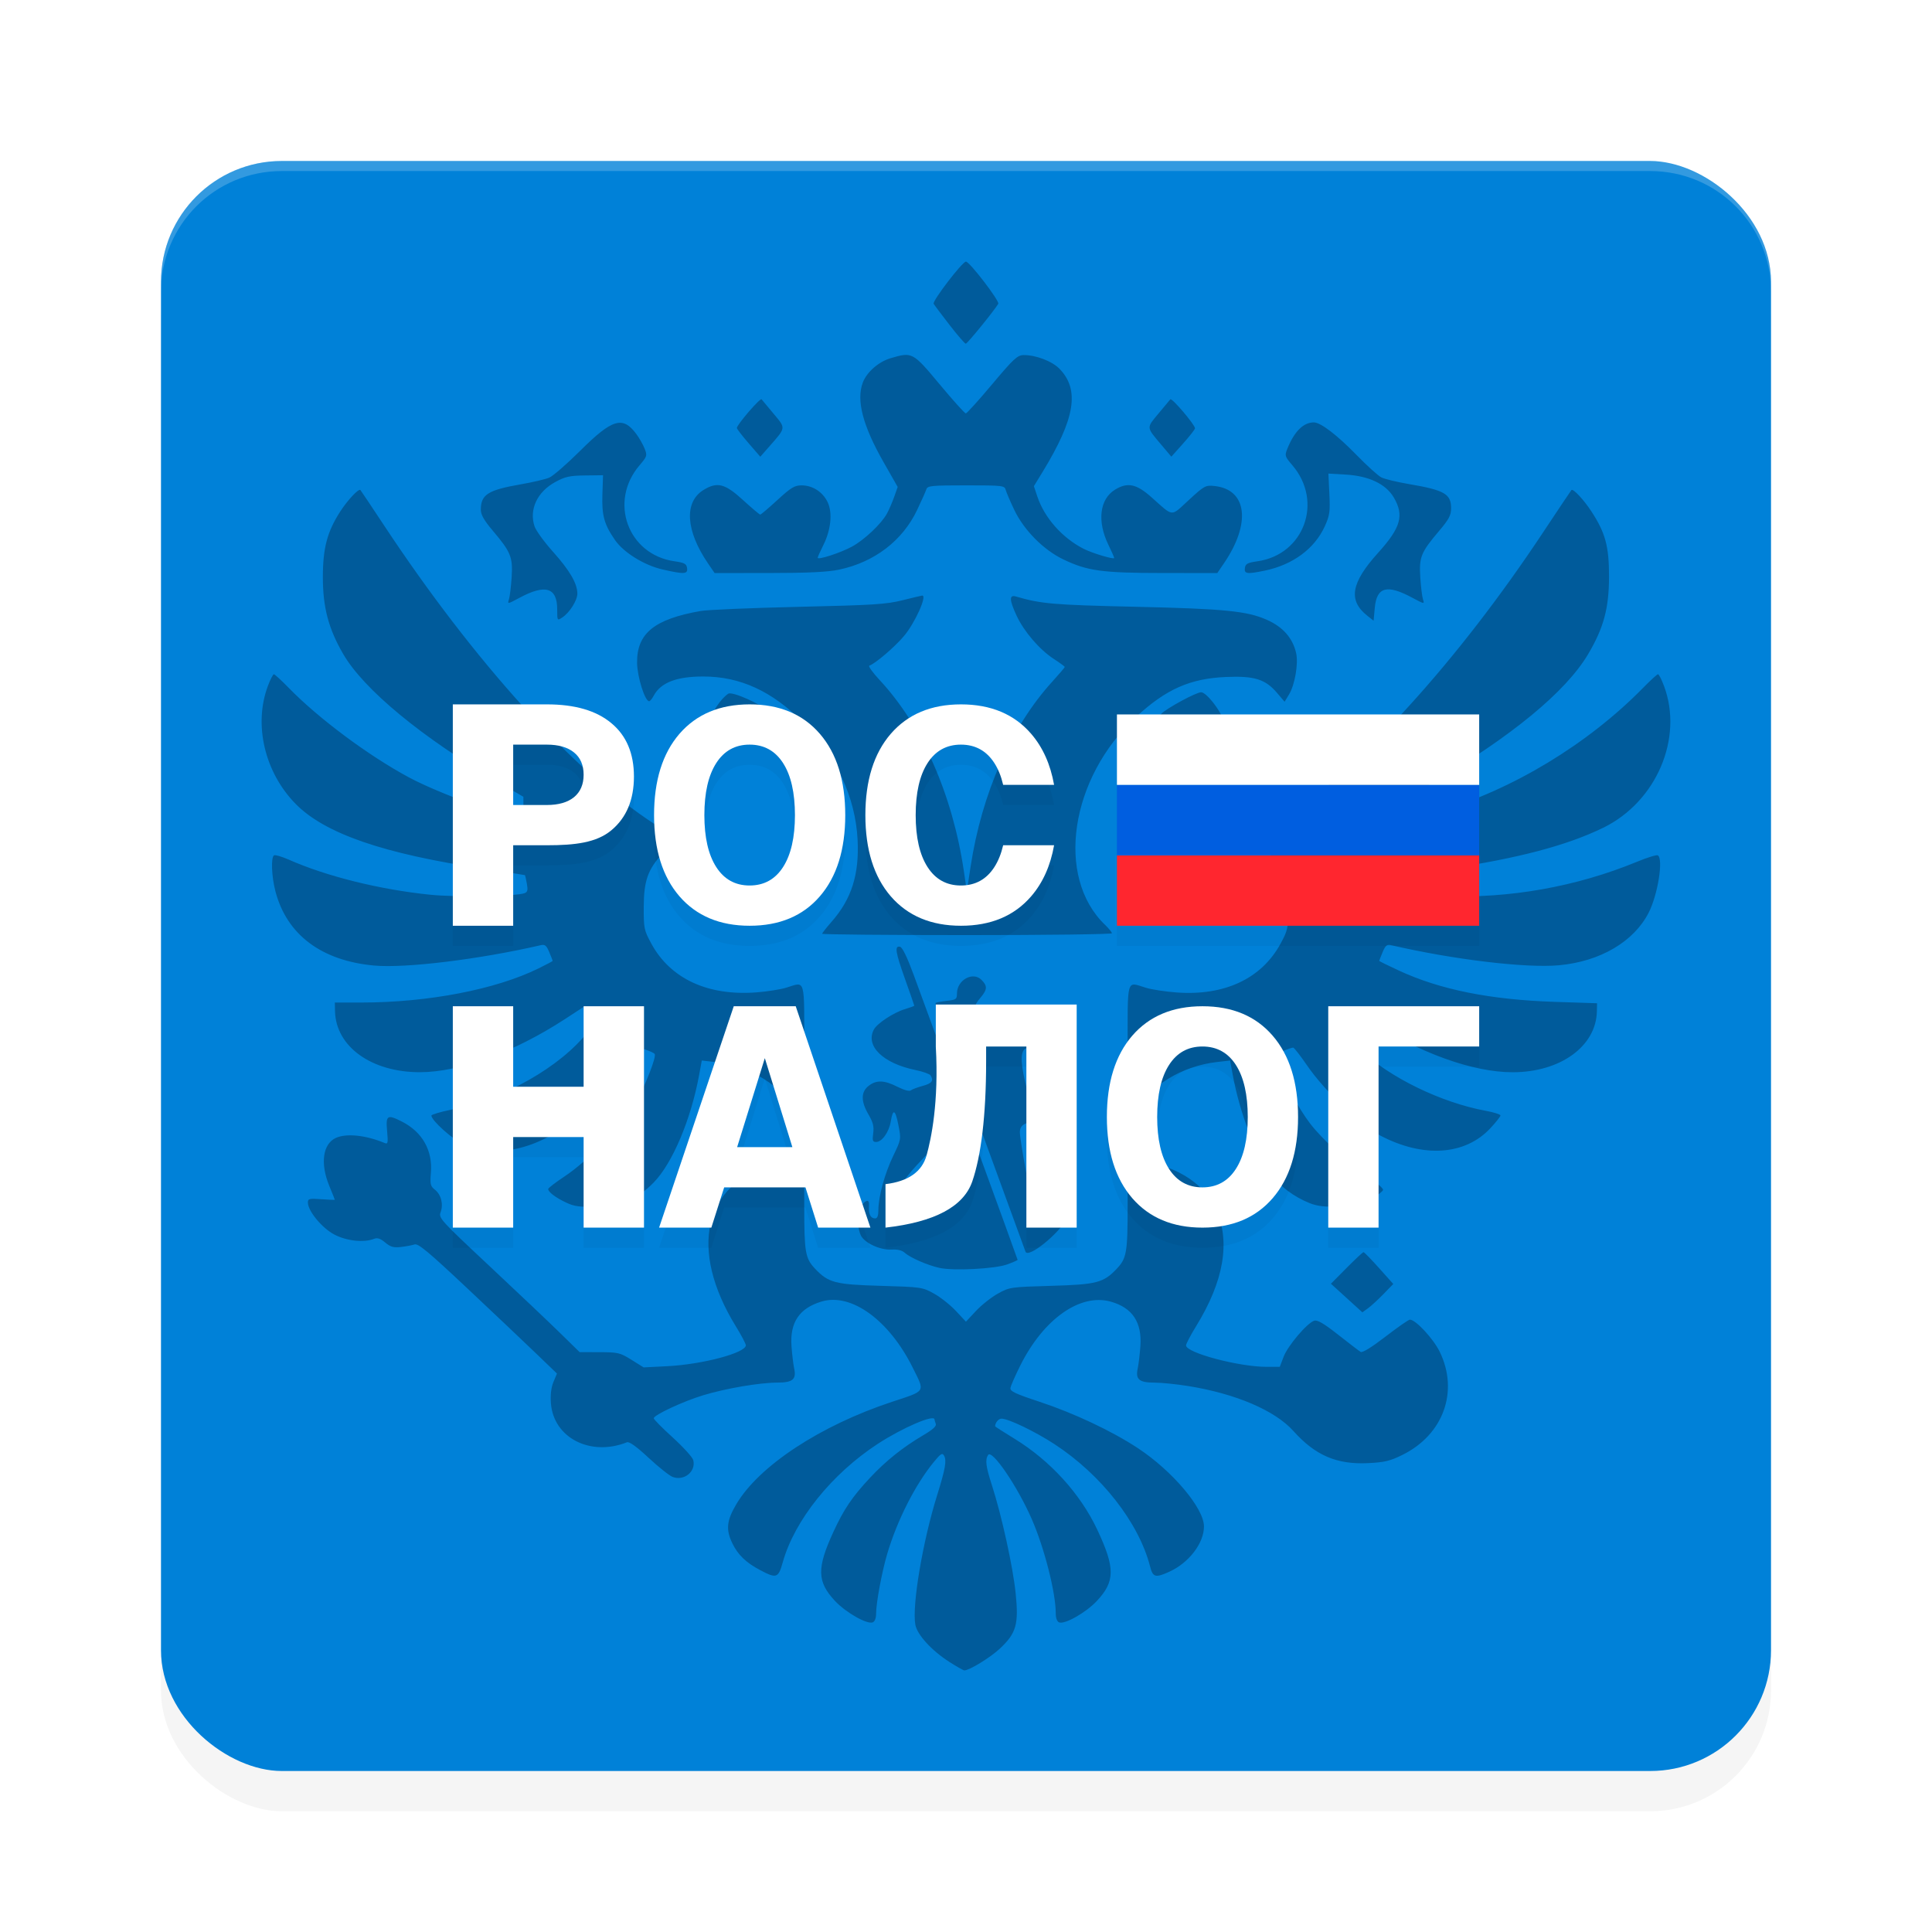 <?xml version="1.0" encoding="UTF-8" standalone="no"?>
<svg
   width="192"
   height="192"
   version="1"
   id="svg28"
   sodipodi:docname="apps_rosnalog.svg"
   inkscape:version="1.1.1 (1:1.1+202109281949+c3084ef5ed)"
   xmlns:inkscape="http://www.inkscape.org/namespaces/inkscape"
   xmlns:sodipodi="http://sodipodi.sourceforge.net/DTD/sodipodi-0.dtd"
   xmlns="http://www.w3.org/2000/svg"
   xmlns:svg="http://www.w3.org/2000/svg"
   xmlns:rdf="http://www.w3.org/1999/02/22-rdf-syntax-ns#"
   xmlns:cc="http://creativecommons.org/ns#"
   xmlns:dc="http://purl.org/dc/elements/1.1/">
  <defs
     id="defs32">
    <filter
       inkscape:collect="always"
       style="color-interpolation-filters:sRGB"
       id="filter6495"
       x="-0.048"
       y="-0.048"
       width="1.096"
       height="1.096">
      <feGaussianBlur
         inkscape:collect="always"
         stdDeviation="3.2"
         id="feGaussianBlur6497" />
    </filter>
    <filter
       inkscape:collect="always"
       style="color-interpolation-filters:sRGB"
       id="filter14490"
       x="-0.057"
       y="-0.111"
       width="1.113"
       height="1.222">
      <feGaussianBlur
         inkscape:collect="always"
         stdDeviation="2.406"
         id="feGaussianBlur14492" />
    </filter>
  </defs>
  <sodipodi:namedview
     pagecolor="#ffffff"
     bordercolor="#666666"
     borderopacity="1"
     objecttolerance="10"
     gridtolerance="10"
     guidetolerance="10"
     inkscape:pageopacity="0"
     inkscape:pageshadow="2"
     inkscape:window-width="1920"
     inkscape:window-height="1022"
     id="namedview30"
     showgrid="false"
     inkscape:zoom="1"
     inkscape:cx="82"
     inkscape:cy="59"
     inkscape:window-x="0"
     inkscape:window-y="34"
     inkscape:window-maximized="1"
     inkscape:current-layer="svg28"
     inkscape:pagecheckerboard="0"
     inkscape:snap-global="true"
     showguides="false"
     inkscape:snap-bbox="true"
     inkscape:snap-bbox-midpoints="true">
    <inkscape:grid
       type="xygrid"
       id="grid841" />
  </sodipodi:namedview>
  <rect
     id="rect6457"
     transform="matrix(0,-1,-1,0,0,0)"
     ry="12"
     rx="12"
     y="-176"
     x="-180"
     height="160"
     width="160"
     style="opacity:0.2;fill:#000000;fill-opacity:1;stroke-width:4;filter:url(#filter6495)" />
  <rect
     id="rect2"
     transform="matrix(0,-1,-1,0,0,0)"
     ry="12"
     rx="12"
     y="-176"
     x="-176"
     height="160"
     width="160"
     style="fill:#0081d8;fill-opacity:1;stroke-width:4" />
  <path
     id="rect6416"
     style="opacity:0.2;fill:#ffffff;fill-opacity:1;stroke-width:4"
     d="m 28,16 c -6.648,0 -12,5.352 -12,12 v 1 c 0,-6.648 5.352,-12 12,-12 h 136 c 6.648,0 12,5.352 12,12 v -1 c 0,-6.648 -5.352,-12 -12,-12 z" />
  <path
     style="fill:#005b9b;stroke-width:0.223;fill-opacity:1"
     d="m 94.321,165.142 c -1.731,-1.106 -3.167,-2.678 -3.354,-3.673 -0.351,-1.872 0.727,-8.28 2.165,-12.88 0.813,-2.601 0.961,-3.44 0.691,-3.924 -0.175,-0.313 -0.333,-0.215 -1.037,0.646 -1.831,2.237 -3.619,5.761 -4.604,9.071 -0.538,1.809 -1.115,4.904 -1.116,5.984 -1.86e-4,0.448 -0.132,0.784 -0.338,0.863 -0.566,0.218 -2.672,-0.98 -3.748,-2.131 -1.79,-1.916 -1.819,-3.254 -0.149,-6.878 1.034,-2.244 1.862,-3.466 3.632,-5.361 1.569,-1.679 3.282,-3.049 5.273,-4.218 0.973,-0.571 1.35,-0.914 1.261,-1.148 -0.07,-0.183 -0.128,-0.375 -0.128,-0.427 0,-0.548 -3.184,0.821 -5.643,2.426 -4.573,2.985 -8.265,7.586 -9.434,11.76 -0.444,1.583 -0.618,1.644 -2.243,0.786 -1.411,-0.745 -2.214,-1.517 -2.768,-2.664 -0.661,-1.368 -0.572,-2.253 0.391,-3.883 2.255,-3.817 8.339,-7.82 15.468,-10.177 3.431,-1.135 3.298,-0.916 2.069,-3.394 -2.344,-4.724 -6.109,-7.46 -9.054,-6.578 -2.22,0.665 -3.169,2.074 -2.996,4.449 0.06,0.816 0.179,1.811 0.266,2.212 0.233,1.073 -0.148,1.394 -1.65,1.396 -1.76,9.3e-4 -5.152,0.579 -7.389,1.258 -2,0.607 -4.916,1.967 -4.916,2.292 0,0.106 0.854,0.97 1.899,1.919 1.044,0.949 1.957,1.958 2.028,2.241 0.283,1.129 -0.914,2.099 -2.054,1.665 -0.321,-0.122 -1.395,-0.977 -2.388,-1.901 -1.211,-1.126 -1.919,-1.633 -2.151,-1.541 -3.632,1.445 -7.306,-0.448 -7.555,-3.892 -0.06,-0.836 0.027,-1.56 0.255,-2.106 l 0.347,-0.832 -2.054,-1.977 c -1.129,-1.087 -4.213,-4.008 -6.853,-6.49 -3.884,-3.652 -4.884,-4.484 -5.245,-4.364 -0.246,0.082 -0.855,0.196 -1.355,0.253 -0.731,0.084 -1.036,-0.003 -1.562,-0.443 -0.474,-0.397 -0.777,-0.498 -1.1,-0.37 -1.012,0.401 -2.713,0.222 -3.936,-0.414 -1.241,-0.645 -2.648,-2.346 -2.648,-3.199 0,-0.374 0.143,-0.409 1.339,-0.321 0.737,0.054 1.339,0.078 1.338,0.054 -6.72e-4,-0.025 -0.249,-0.649 -0.553,-1.386 -0.914,-2.222 -0.645,-4.166 0.659,-4.761 1.044,-0.476 2.974,-0.275 4.841,0.505 0.329,0.138 0.357,0.003 0.248,-1.202 -0.142,-1.565 0.021,-1.666 1.485,-0.919 2.021,1.032 3.052,2.859 2.868,5.081 -0.094,1.139 -0.049,1.33 0.401,1.685 0.618,0.487 0.861,1.455 0.561,2.242 -0.212,0.559 -4.48e-4,0.792 4.845,5.328 2.787,2.609 5.947,5.605 7.021,6.657 l 1.954,1.913 1.971,0.004 c 1.847,0.004 2.047,0.051 3.18,0.758 l 1.209,0.754 2.344,-0.119 c 3.514,-0.178 7.812,-1.322 7.812,-2.079 0,-0.15 -0.449,-1.002 -0.999,-1.894 -4.689,-7.614 -3.204,-14.188 3.606,-15.964 0.705,-0.184 1.712,-0.334 2.239,-0.334 h 0.958 v 4.343 c 0,4.617 0.101,5.206 1.074,6.236 1.321,1.399 1.996,1.575 6.515,1.705 4.044,0.116 4.154,0.132 5.306,0.771 0.647,0.359 1.627,1.134 2.176,1.722 l 0.999,1.069 0.999,-1.069 c 0.549,-0.588 1.529,-1.363 2.176,-1.722 1.153,-0.639 1.263,-0.655 5.306,-0.771 4.519,-0.129 5.194,-0.306 6.515,-1.705 0.973,-1.03 1.074,-1.619 1.074,-6.236 v -4.343 h 0.958 c 3.297,0 6.624,1.978 7.822,4.65 1.455,3.245 0.791,7.153 -1.977,11.648 -0.549,0.892 -0.999,1.751 -0.999,1.908 0,0.734 5.252,2.129 8.013,2.129 h 1.301 l 0.385,-1.009 c 0.418,-1.096 2.335,-3.353 3.038,-3.576 0.32,-0.102 0.955,0.27 2.387,1.398 1.073,0.845 2.076,1.612 2.229,1.704 0.173,0.105 1.102,-0.468 2.468,-1.521 1.204,-0.929 2.296,-1.688 2.425,-1.688 0.572,0 2.333,1.898 2.965,3.196 1.919,3.939 0.359,8.242 -3.716,10.251 -1.224,0.603 -1.778,0.735 -3.418,0.814 -3.11,0.149 -5.236,-0.768 -7.411,-3.195 -1.825,-2.038 -5.729,-3.707 -10.443,-4.465 -1.166,-0.188 -2.686,-0.342 -3.377,-0.342 -1.503,-9.3e-4 -1.883,-0.323 -1.651,-1.396 0.087,-0.401 0.207,-1.396 0.266,-2.212 0.174,-2.382 -0.789,-3.836 -2.942,-4.439 -3.05,-0.855 -6.695,1.727 -9.01,6.382 -0.486,0.977 -0.917,1.959 -0.958,2.182 -0.062,0.339 0.416,0.569 2.899,1.39 3.417,1.13 7.172,2.9 9.749,4.597 3.441,2.265 6.577,5.973 6.582,7.783 0.005,1.663 -1.491,3.621 -3.443,4.508 -1.383,0.629 -1.637,0.559 -1.914,-0.527 -1.108,-4.338 -4.844,-9.114 -9.513,-12.161 -1.911,-1.247 -4.543,-2.514 -5.248,-2.526 -0.292,-0.005 -0.638,0.407 -0.638,0.76 0,0.032 0.865,0.588 1.921,1.234 3.561,2.179 6.559,5.476 8.241,9.061 1.778,3.791 1.768,5.116 -0.05,7.063 -1.076,1.151 -3.182,2.349 -3.748,2.131 -0.21,-0.081 -0.337,-0.418 -0.337,-0.894 0,-2.067 -1.137,-6.526 -2.395,-9.395 -1.433,-3.267 -3.949,-6.952 -4.333,-6.347 -0.304,0.48 -0.22,1.145 0.38,2.997 0.967,2.987 2.095,8.118 2.363,10.753 0.314,3.084 0.062,3.962 -1.575,5.496 -0.946,0.886 -3.036,2.166 -3.527,2.16 -0.096,-9.3e-4 -0.777,-0.387 -1.514,-0.857 z m 39.507,-36.145 -1.562,-1.42 1.556,-1.57 c 0.856,-0.864 1.614,-1.57 1.684,-1.57 0.07,0 0.764,0.712 1.542,1.582 l 1.414,1.581 -0.978,1.007 c -0.538,0.554 -1.229,1.187 -1.536,1.409 l -0.558,0.402 z m -40.452,-2.993 c -1.163,-0.248 -2.918,-1.011 -3.465,-1.507 -0.266,-0.241 -0.723,-0.351 -1.312,-0.316 -1.14,0.067 -2.714,-0.67 -3.061,-1.433 -0.513,-1.128 -0.165,-3.149 0.585,-3.397 0.192,-0.064 0.268,0.113 0.235,0.547 -0.058,0.757 0.164,1.187 0.61,1.187 0.222,0 0.323,-0.259 0.325,-0.838 0.006,-1.35 0.626,-3.612 1.477,-5.383 0.789,-1.643 0.791,-1.65 0.51,-3.065 -0.312,-1.57 -0.535,-1.666 -0.761,-0.328 -0.177,1.047 -0.872,2.017 -1.447,2.017 -0.346,0 -0.391,-0.133 -0.293,-0.866 0.09,-0.671 -0.015,-1.091 -0.468,-1.863 -0.765,-1.307 -0.763,-2.236 0.005,-2.841 0.772,-0.608 1.552,-0.585 2.877,0.087 0.648,0.328 1.181,0.472 1.321,0.357 0.13,-0.106 0.663,-0.307 1.184,-0.447 0.918,-0.246 1.121,-0.519 0.778,-1.049 -0.09,-0.139 -0.767,-0.377 -1.503,-0.529 -3.226,-0.664 -4.999,-2.395 -4.126,-4.029 0.324,-0.607 1.967,-1.685 3.071,-2.016 0.519,-0.156 0.943,-0.313 0.943,-0.349 0,-0.036 -0.402,-1.194 -0.893,-2.572 -0.984,-2.763 -1.087,-3.396 -0.531,-3.285 0.236,0.047 0.704,1.001 1.349,2.754 3.102,8.424 10.342,28.277 10.342,28.356 0,0.052 -0.477,0.262 -1.06,0.468 -1.237,0.437 -5.276,0.642 -6.692,0.341 z m -3.826,-6.35 c 0.414,-0.172 1.33,-0.385 2.036,-0.473 0.706,-0.088 1.282,-0.173 1.28,-0.189 -0.002,-0.017 -0.148,-0.432 -0.325,-0.924 -0.177,-0.492 -0.326,-1.466 -0.331,-2.165 l -0.01,-1.272 -1.09,1.16 c -1.268,1.35 -2.481,3.195 -2.481,3.773 0,0.484 -0.02,0.482 0.921,0.09 z m 12.362,4.735 c -0.056,-0.158 -0.414,-1.142 -0.797,-2.187 -0.382,-1.045 -2.035,-5.57 -3.672,-10.056 -1.637,-4.486 -3.333,-9.107 -3.768,-10.268 -0.435,-1.161 -0.749,-2.153 -0.697,-2.205 0.052,-0.052 0.551,-0.146 1.109,-0.209 0.932,-0.105 1.015,-0.165 1.015,-0.731 0,-1.338 1.577,-2.216 2.436,-1.356 0.606,0.606 0.587,0.958 -0.092,1.766 -0.701,0.834 -0.697,0.999 0.047,2.011 0.333,0.453 0.619,0.85 0.636,0.882 0.017,0.033 0.504,-0.206 1.083,-0.53 1.367,-0.765 3.526,-0.977 4.55,-0.447 0.995,0.515 1.459,1.517 1.329,2.87 -0.135,1.409 -1.165,2.964 -1.964,2.964 -0.516,0 -0.551,-0.08 -0.614,-1.411 -0.055,-1.163 -0.131,-1.399 -0.43,-1.341 -0.657,0.127 -0.722,1.192 -0.205,3.371 l 0.489,2.062 1.222,0.127 c 1.51,0.157 2.272,0.516 2.727,1.289 0.717,1.215 0.758,3.165 0.067,3.165 -0.162,0 -0.36,-0.346 -0.439,-0.769 -0.219,-1.169 -1.237,-1.913 -2.616,-1.913 -1.433,0 -1.978,0.295 -1.975,1.069 9.3e-4,0.334 0.252,1.955 0.558,3.602 0.306,1.647 0.556,3.048 0.556,3.112 0,0.064 0.226,-0.083 0.502,-0.327 1.03,-0.909 2.686,-1.27 3.248,-0.707 0.404,0.404 0.322,1.879 -0.157,2.819 -0.791,1.552 -3.897,4.057 -4.148,3.345 z m -45.643,-4.875 c -1.033,-0.48 -1.79,-1.052 -1.79,-1.352 0,-0.094 0.728,-0.654 1.618,-1.244 2.38,-1.577 5.87,-5.178 7.047,-7.27 0.982,-1.746 2.102,-4.608 1.92,-4.904 -0.055,-0.09 -0.465,-0.283 -0.91,-0.43 -0.698,-0.23 -0.838,-0.217 -1.015,0.099 -0.687,1.229 -3.122,4.137 -4.818,5.752 -4.011,3.822 -8.588,5.149 -12.26,3.556 -1.051,-0.456 -3.189,-2.37 -3.189,-2.855 0,-0.1 0.879,-0.363 1.953,-0.584 5.295,-1.089 10.868,-4.259 13.589,-7.73 l 0.971,-1.239 -0.65,-0.651 -0.65,-0.651 -1.97,1.284 c -5.022,3.273 -10.427,5.252 -14.367,5.261 -4.832,0.011 -8.384,-2.545 -8.456,-6.086 l -0.017,-0.838 2.623,-1.9e-4 c 6.644,-4.5e-4 13.365,-1.295 17.633,-3.397 0.767,-0.378 1.395,-0.711 1.395,-0.741 0,-0.03 -0.153,-0.419 -0.339,-0.866 -0.277,-0.665 -0.43,-0.792 -0.837,-0.698 -6.111,1.413 -13.463,2.312 -16.569,2.026 -5.251,-0.483 -8.69,-3.074 -9.814,-7.394 -0.382,-1.467 -0.453,-3.361 -0.134,-3.558 0.114,-0.071 0.769,0.12 1.455,0.423 3.768,1.668 9.064,2.983 14.073,3.492 2.591,0.264 8.539,0.164 9.375,-0.157 0.295,-0.113 0.341,-0.311 0.222,-0.95 -0.083,-0.444 -0.167,-0.822 -0.186,-0.84 -0.02,-0.018 -1.837,-0.301 -4.038,-0.627 C 38.129,84.861 32.269,82.842 29.369,79.879 26.298,76.742 25.186,72.013 26.619,68.18 c 0.241,-0.646 0.51,-1.174 0.597,-1.174 0.087,0 0.758,0.615 1.491,1.367 2.956,3.032 7.929,6.734 11.934,8.884 2.961,1.589 9.707,4.051 11.104,4.051 0.185,1.03e-4 0.277,-0.359 0.274,-1.061 l -0.005,-1.061 -2.485,-1.453 C 41.918,73.282 36.152,68.52 34.106,64.995 32.651,62.487 32.09,60.376 32.086,57.397 c -0.004,-2.918 0.426,-4.549 1.729,-6.567 0.737,-1.141 1.834,-2.308 2.002,-2.131 0.049,0.052 1.105,1.631 2.347,3.51 8.944,13.532 18.84,24.465 26.847,29.661 1.109,0.719 1.72,1.262 1.73,1.535 0.008,0.232 -0.392,0.864 -0.889,1.403 -1.474,1.601 -1.869,2.721 -1.878,5.326 -0.007,2.124 0.029,2.304 0.749,3.632 1.901,3.509 5.642,5.237 10.502,4.851 1.036,-0.082 2.342,-0.289 2.902,-0.459 1.959,-0.595 1.798,-1.165 1.798,6.377 0,3.775 -0.088,6.746 -0.203,6.816 -0.112,0.069 -0.416,-0.314 -0.676,-0.852 -1.227,-2.537 -4.497,-4.561 -8.011,-4.959 l -1.292,-0.146 -0.269,1.46 c -0.809,4.398 -2.644,8.743 -4.496,10.646 -1.628,1.673 -3.189,2.335 -5.701,2.415 -1.656,0.053 -2.184,-0.017 -3.009,-0.401 z m 73.856,0.042 c -1.556,-0.625 -2.971,-1.692 -3.87,-2.919 -1.544,-2.106 -3.053,-6.053 -3.739,-9.782 l -0.269,-1.46 -1.292,0.146 c -3.53,0.4 -6.775,2.404 -8.003,4.943 -0.264,0.547 -0.572,0.937 -0.684,0.868 -0.115,-0.071 -0.203,-3.042 -0.203,-6.816 0,-7.547 -0.163,-6.973 1.814,-6.372 0.568,0.173 1.924,0.381 3.013,0.464 4.791,0.363 8.483,-1.367 10.375,-4.86 0.717,-1.323 0.757,-1.515 0.757,-3.632 0,-2.612 -0.384,-3.694 -1.896,-5.336 -0.519,-0.564 -0.898,-1.181 -0.857,-1.395 0.041,-0.211 0.878,-0.933 1.86,-1.605 8.199,-5.608 17.787,-16.172 26.215,-28.886 1.502,-2.266 2.773,-4.163 2.823,-4.215 0.164,-0.168 1.211,0.949 1.966,2.099 1.402,2.134 1.771,3.486 1.769,6.487 -0.002,3.157 -0.53,5.117 -2.082,7.733 -2.211,3.727 -7.633,8.196 -15.566,12.832 l -2.284,1.335 -0.004,1.061 c -0.005,1.29 -0.053,1.284 3.015,0.389 7.277,-2.122 14.83,-6.688 20.299,-12.27 0.733,-0.748 1.403,-1.36 1.491,-1.36 0.087,0 0.356,0.528 0.597,1.174 1.94,5.192 -0.769,11.508 -6.039,14.08 -3.613,1.763 -8.479,3.048 -15.476,4.086 -2.201,0.327 -4.019,0.609 -4.038,0.627 -0.02,0.018 -0.104,0.397 -0.186,0.84 -0.12,0.643 -0.073,0.836 0.228,0.952 0.208,0.08 1.849,0.207 3.646,0.282 6.457,0.269 13.163,-0.922 19.184,-3.407 1.02,-0.421 1.949,-0.707 2.065,-0.636 0.568,0.352 0.002,3.907 -0.907,5.69 -1.475,2.895 -4.832,4.863 -8.928,5.235 -3.292,0.299 -10.458,-0.56 -16.68,-1.998 -0.407,-0.094 -0.56,0.033 -0.837,0.698 -0.187,0.447 -0.339,0.836 -0.339,0.865 0,0.029 0.879,0.46 1.953,0.959 4.089,1.899 9.083,2.902 15.513,3.113 l 4.185,0.137 -0.017,0.803 c -0.073,3.476 -3.638,6.054 -8.37,6.054 -3.969,0 -9.284,-1.918 -14.265,-5.149 l -2.144,-1.39 -0.604,0.532 c -0.332,0.293 -0.641,0.553 -0.686,0.578 -0.177,0.097 1.566,2.271 2.583,3.221 2.956,2.764 8.02,5.223 12.431,6.036 0.811,0.15 1.474,0.359 1.474,0.466 0,0.107 -0.456,0.682 -1.013,1.278 -2.509,2.685 -6.662,2.96 -10.928,0.722 -1.98,-1.039 -5.553,-4.456 -7.255,-6.939 -0.675,-0.985 -1.306,-1.796 -1.402,-1.802 -0.096,-0.007 -0.519,0.133 -0.941,0.31 l -0.766,0.321 0.346,1.188 c 0.44,1.513 1.867,4.195 3.05,5.735 1.22,1.587 3.929,4.073 5.807,5.326 0.834,0.557 1.479,1.128 1.433,1.268 -0.046,0.14 -0.57,0.557 -1.164,0.926 -0.965,0.599 -1.295,0.676 -3.107,0.726 -1.55,0.043 -2.269,-0.041 -3.052,-0.356 z M 81.71,92.795 c 0,-0.073 0.412,-0.601 0.916,-1.173 2.001,-2.271 2.777,-4.712 2.6,-8.18 -0.215,-4.213 -2.123,-8.318 -5.414,-11.643 -3.074,-3.107 -6.25,-4.569 -9.923,-4.569 -2.675,0 -4.229,0.606 -4.933,1.923 -0.157,0.294 -0.357,0.535 -0.444,0.535 -0.421,0 -1.182,-2.421 -1.199,-3.815 -0.036,-2.923 1.705,-4.344 6.316,-5.153 0.69,-0.121 5.071,-0.307 9.736,-0.413 7.431,-0.169 8.712,-0.25 10.337,-0.657 1.021,-0.255 1.899,-0.464 1.953,-0.464 0.506,0 -0.745,2.761 -1.829,4.036 -0.939,1.105 -2.85,2.735 -3.433,2.93 -0.129,0.043 0.327,0.681 1.013,1.417 4.231,4.54 7.254,11.391 8.38,18.992 l 0.298,2.011 0.375,-2.458 c 1.107,-7.265 4.025,-13.876 8.104,-18.359 0.689,-0.757 1.252,-1.419 1.252,-1.471 0,-0.052 -0.499,-0.418 -1.108,-0.814 -1.398,-0.907 -2.947,-2.712 -3.679,-4.286 -0.729,-1.568 -0.748,-2.102 -0.068,-1.904 2.515,0.734 3.715,0.837 11.886,1.021 8.842,0.2 11.085,0.422 13.057,1.296 1.596,0.707 2.571,1.817 2.907,3.313 0.235,1.041 -0.129,3.156 -0.707,4.106 l -0.44,0.724 -0.771,-0.902 c -1.147,-1.341 -2.248,-1.681 -5.051,-1.559 -3.576,0.155 -5.947,1.205 -8.921,3.949 -6.586,6.078 -8.061,15.926 -3.097,20.687 0.373,0.358 0.679,0.733 0.679,0.833 0,0.1 -6.479,0.182 -14.397,0.182 -7.918,0 -14.397,-0.06 -14.397,-0.133 z M 70.433,71.794 c 0.312,-1.039 1.248,-2.414 1.942,-2.852 0.401,-0.253 3.169,0.98 4.28,1.907 l 0.636,0.531 -2.087,-0.006 c -2.109,-0.006 -2.339,0.06 -4.927,1.393 -0.089,0.046 -0.019,-0.392 0.156,-0.973 z m 50.478,0.467 c -1.137,-0.687 -3.367,-1.097 -4.869,-0.894 l -1.185,0.16 0.528,-0.57 c 0.504,-0.544 3.485,-2.162 3.983,-2.162 0.492,0 1.86,1.701 2.205,2.743 0.198,0.597 0.324,1.121 0.28,1.165 -0.044,0.044 -0.468,-0.155 -0.942,-0.441 z m -65.538,-11.708 c 0,-2.176 -1.175,-2.53 -3.762,-1.136 -1.161,0.626 -1.191,0.63 -1.034,0.15 0.089,-0.272 0.21,-1.259 0.269,-2.194 0.127,-2.01 -0.074,-2.507 -1.868,-4.626 -0.866,-1.023 -1.194,-1.594 -1.194,-2.082 0,-1.522 0.702,-1.966 4.018,-2.542 1.149,-0.2 2.398,-0.493 2.775,-0.652 0.377,-0.159 1.753,-1.352 3.058,-2.651 3.225,-3.21 4.259,-3.517 5.618,-1.667 0.292,0.398 0.659,1.047 0.814,1.442 0.268,0.681 0.241,0.767 -0.51,1.646 -3.083,3.606 -1.167,8.872 3.469,9.537 0.992,0.142 1.194,0.25 1.254,0.67 0.088,0.618 -0.267,0.639 -2.429,0.147 -1.833,-0.417 -3.876,-1.684 -4.742,-2.939 -1.067,-1.547 -1.311,-2.432 -1.243,-4.508 l 0.063,-1.92 -1.794,0.022 c -1.522,0.018 -1.97,0.117 -2.953,0.653 -1.792,0.976 -2.613,2.728 -2.062,4.399 0.139,0.42 0.967,1.563 1.842,2.538 1.647,1.838 2.408,3.142 2.416,4.143 0.006,0.672 -0.771,1.904 -1.502,2.384 -0.498,0.327 -0.502,0.321 -0.502,-0.815 z m 80.516,0.645 c -1.933,-1.528 -1.638,-3.267 1.064,-6.259 2.263,-2.506 2.606,-3.713 1.563,-5.495 -0.786,-1.343 -2.47,-2.146 -4.782,-2.28 l -1.719,-0.1 0.096,2.016 c 0.086,1.798 0.036,2.149 -0.466,3.245 -1.007,2.203 -3.159,3.794 -5.918,4.375 -1.786,0.376 -2.097,0.337 -2.013,-0.251 0.06,-0.42 0.262,-0.528 1.254,-0.67 4.636,-0.665 6.552,-5.932 3.469,-9.537 -0.755,-0.883 -0.779,-0.962 -0.503,-1.646 0.696,-1.723 1.596,-2.618 2.631,-2.618 0.675,0 2.287,1.229 4.248,3.24 1.032,1.058 2.137,2.058 2.455,2.222 0.318,0.164 1.568,0.467 2.778,0.672 3.494,0.594 4.162,0.977 4.162,2.388 0,0.711 -0.204,1.097 -1.204,2.277 -1.797,2.12 -1.985,2.586 -1.858,4.595 0.059,0.935 0.18,1.922 0.269,2.194 0.157,0.48 0.127,0.475 -1.034,-0.15 -2.546,-1.372 -3.567,-1.101 -3.758,0.997 l -0.116,1.272 z M 70.368,56 c -2.231,-3.261 -2.405,-6.116 -0.445,-7.313 1.359,-0.829 2.119,-0.635 3.908,1 0.874,0.799 1.648,1.453 1.72,1.453 0.072,0 0.842,-0.654 1.711,-1.453 1.347,-1.237 1.702,-1.452 2.4,-1.452 1.095,9.34e-4 2.107,0.656 2.59,1.674 0.502,1.06 0.325,2.775 -0.445,4.295 -0.298,0.588 -0.542,1.14 -0.543,1.225 -0.002,0.249 2.246,-0.481 3.401,-1.105 1.217,-0.658 2.92,-2.263 3.473,-3.274 0.208,-0.381 0.535,-1.135 0.726,-1.676 l 0.347,-0.983 -1.414,-2.481 c -2.053,-3.601 -2.714,-6.136 -2.055,-7.885 0.392,-1.042 1.558,-2.067 2.755,-2.423 2.163,-0.643 2.206,-0.62 4.884,2.592 1.324,1.589 2.494,2.889 2.598,2.889 0.105,0 1.281,-1.3 2.614,-2.889 2.113,-2.518 2.512,-2.891 3.109,-2.905 1.204,-0.028 2.862,0.604 3.604,1.375 2.008,2.084 1.538,4.939 -1.682,10.215 l -0.878,1.438 0.341,1.02 c 0.71,2.127 2.493,4.137 4.626,5.215 0.852,0.43 3.013,1.076 3.013,0.9 0,-0.073 -0.254,-0.652 -0.564,-1.286 -1.152,-2.356 -0.888,-4.566 0.657,-5.509 1.237,-0.755 2.117,-0.571 3.607,0.754 2.246,1.998 1.88,1.97 3.716,0.282 1.557,-1.432 1.662,-1.489 2.569,-1.392 3.234,0.347 3.633,3.72 0.911,7.699 l -0.65,0.95 -5.402,-0.004 c -6.045,-0.005 -7.489,-0.201 -9.887,-1.347 -1.973,-0.943 -3.912,-2.896 -4.878,-4.912 -0.405,-0.845 -0.789,-1.743 -0.855,-1.994 -0.115,-0.439 -0.278,-0.458 -3.942,-0.458 -3.444,0 -3.835,0.039 -3.947,0.391 -0.069,0.215 -0.484,1.145 -0.923,2.067 -1.45,3.046 -4.243,5.178 -7.754,5.919 -1.127,0.238 -3.069,0.331 -6.964,0.334 l -5.402,0.004 z m 4.025,-11.956 c -0.64,-0.74 -1.164,-1.42 -1.164,-1.51 0,-0.327 2.319,-3.017 2.457,-2.851 0.078,0.094 0.624,0.749 1.212,1.455 1.213,1.454 1.232,1.324 -0.48,3.271 l -0.861,0.98 z m 41,0.139 c -1.485,-1.756 -1.473,-1.637 -0.292,-3.053 0.585,-0.702 1.127,-1.352 1.205,-1.446 0.148,-0.178 2.461,2.54 2.451,2.881 -0.003,0.107 -0.533,0.785 -1.178,1.507 l -1.172,1.312 z M 94.38,32.313 c -0.786,-1.014 -1.503,-1.969 -1.594,-2.123 -0.157,-0.265 2.85,-4.19 3.21,-4.19 0.358,0 3.366,3.925 3.211,4.19 -0.389,0.666 -3.076,3.967 -3.229,3.967 -0.093,0 -0.812,-0.83 -1.598,-1.844 z"
     id="path936" />
  <path
     id="path14431"
     style="font-weight:bold;font-size:30.409px;line-height:1.25;font-family:'DejaVu Sans';-inkscape-font-specification:'DejaVu Sans Bold';opacity:0.2;fill:#000000;stroke-width:0.679;filter:url(#filter14490)"
     d="m 45,72 v 22 h 6 v -8 h 3.359 c 2.783,0 4.916,-0.252 6.4,-1.49 C 62.254,83.262 63,81.484 63,79.176 63,76.877 62.254,75.109 60.76,73.871 59.276,72.623 57.142,72 54.359,72 Z m 29.5,0 c -2.961,0 -5.286,0.975 -6.977,2.926 C 65.841,76.876 65,79.571 65,83.008 c 0,3.428 0.841,6.116 2.523,8.066 C 69.214,93.025 71.539,94 74.5,94 77.469,94 79.794,93.025 81.477,91.074 83.159,89.124 84,86.435 84,83.008 84,79.571 83.159,76.876 81.477,74.926 79.794,72.975 77.469,72 74.5,72 Z m 21,0 c -2.961,0 -5.286,0.975 -6.977,2.926 C 86.841,76.876 86,79.571 86,83.008 c 0,3.428 0.841,6.116 2.523,8.066 C 90.214,93.025 92.539,94 95.5,94 c 2.969,0 5.294,-0.975 6.977,-2.926 1.157,-1.342 1.916,-3.034 2.277,-5.074 h -5.061 c -0.196,0.84 -0.485,1.562 -0.871,2.164 C 98.037,89.388 96.927,90 95.494,90 94.069,90 92.963,89.388 92.178,88.164 91.392,86.94 91,85.221 91,83.008 91,80.785 91.392,79.06 92.178,77.836 92.963,76.612 94.069,76 95.494,76 c 1.433,0 2.543,0.612 3.328,1.836 0.385,0.601 0.675,1.323 0.871,2.164 h 5.061 c -0.362,-2.042 -1.121,-3.734 -2.277,-5.074 C 100.794,72.975 98.469,72 95.5,72 Z m 15.5,1 v 7 7 7 h 36 v -7 -7 -7 z m -60,3 h 3.336 c 1.169,0 2.072,0.259 2.709,0.777 C 57.682,77.295 58,78.033 58,78.992 58,79.951 57.682,80.695 57.045,81.223 56.408,81.741 55.505,82 54.336,82 H 51 Z m 23.494,0 c 1.433,0 2.543,0.612 3.328,1.836 C 78.608,79.06 79,80.785 79,83.008 c 0,2.213 -0.392,3.932 -1.178,5.156 C 77.037,89.388 75.927,90 74.494,90 73.069,90 71.963,89.388 71.178,88.164 70.392,86.94 70,85.221 70,83.008 70,80.785 70.392,79.06 71.178,77.836 71.963,76.612 73.069,76 74.494,76 Z M 93,101.832 v 4.188 c 0.309,5.545 -0.461,9.15 -0.916,10.793 -0.455,1.633 -1.817,2.59 -4.084,2.867 V 124 c 4.883,-0.554 7.757,-2.083 8.623,-4.588 C 97.489,116.898 98,112.928 98,107.504 V 106 h 4 v 18 h 5 V 101.832 Z M 45,102 v 22 h 6 v -9 h 7 v 9 h 6 v -22 h -6 v 8 h -7 v -8 z M 72.92,102 65.5,124 h 5.193 l 1.273,-4 h 8.078 l 1.262,4 H 86.5 L 79.08,102 Z M 119.5,102 c -2.961,0 -5.286,0.975 -6.977,2.926 -1.682,1.95 -2.523,4.645 -2.523,8.082 0,3.428 0.841,6.116 2.523,8.066 C 114.214,123.025 116.54,124 119.5,124 c 2.969,0 5.294,-0.975 6.977,-2.926 1.682,-1.95 2.523,-4.639 2.523,-8.066 0,-3.437 -0.841,-6.132 -2.523,-8.082 C 124.794,102.975 122.469,102 119.5,102 Z m 12.5,0 v 22 h 5 v -18 h 10 v -4 z m -12.506,4 c 1.433,0 2.543,0.612 3.328,1.836 0.785,1.224 1.178,2.949 1.178,5.172 0,2.213 -0.392,3.932 -1.178,5.156 -0.785,1.224 -1.895,1.836 -3.328,1.836 -1.425,0 -2.531,-0.612 -3.316,-1.836 -0.785,-1.224 -1.178,-2.943 -1.178,-5.156 0,-2.223 0.392,-3.948 1.178,-5.172 C 116.963,106.612 118.069,106 119.494,106 Z M 76.006,107.158 78.744,116 h -5.488 z" />
  <path
     id="path12059"
     style="font-weight:bold;font-size:30.409px;line-height:1.25;font-family:'DejaVu Sans';-inkscape-font-specification:'DejaVu Sans Bold';opacity:1;stroke-width:0.679;fill:#ffffff"
     d="M 74.5 70 C 71.539 70 69.214 70.975 67.523 72.926 C 65.841 74.876 65 77.571 65 81.008 C 65 84.435 65.841 87.124 67.523 89.074 C 69.214 91.025 71.539 92 74.5 92 C 77.469 92 79.794 91.025 81.477 89.074 C 83.159 87.124 84 84.435 84 81.008 C 84 77.571 83.159 74.876 81.477 72.926 C 79.794 70.975 77.469 70 74.5 70 z M 74.494 74 C 75.927 74 77.037 74.612 77.822 75.836 C 78.608 77.06 79 78.785 79 81.008 C 79 83.221 78.608 84.94 77.822 86.164 C 77.037 87.388 75.927 88 74.494 88 C 73.069 88 71.963 87.388 71.178 86.164 C 70.392 84.94 70 83.221 70 81.008 C 70 78.785 70.392 77.06 71.178 75.836 C 71.963 74.612 73.069 74 74.494 74 z " />
  <path
     id="path11934"
     style="font-weight:bold;font-size:30.409px;line-height:1.25;font-family:'DejaVu Sans';-inkscape-font-specification:'DejaVu Sans Bold';opacity:1;stroke-width:0.752;fill:#ffffff"
     d="M 45 70 L 45 92 L 51 92 L 51 84 L 54.359 84 C 57.142 84 59.276 83.748 60.76 82.51 C 62.254 81.262 63 79.484 63 77.176 C 63 74.877 62.254 73.109 60.76 71.871 C 59.276 70.623 57.142 70 54.359 70 L 45 70 z M 51 74 L 54.336 74 C 55.505 74 56.408 74.259 57.045 74.777 C 57.682 75.295 58 76.033 58 76.992 C 58 77.951 57.682 78.695 57.045 79.223 C 56.408 79.741 55.505 80 54.336 80 L 51 80 L 51 74 z " />
  <path
     d="m 45,100 h 6 v 8 h 7 v -8 h 6 v 22 h -6 v -9 h -7 v 9 h -6 z"
     style="font-weight:bold;font-size:30.409px;line-height:1.25;font-family:'DejaVu Sans';-inkscape-font-specification:'DejaVu Sans Bold';opacity:1;stroke-width:0.741;fill:#ffffff"
     id="path11940"
     sodipodi:nodetypes="ccccccccccccc" />
  <path
     d="m 80.046,118 h -8.078 l -1.275,4 H 65.5 l 7.42,-22 h 6.159 L 86.5,122 h -5.193 z m -6.79,-4 h 5.488 l -2.737,-8.843 z"
     style="font-weight:bold;font-size:30.409px;line-height:1.25;font-family:'DejaVu Sans';-inkscape-font-specification:'DejaVu Sans Bold';opacity:1;stroke-width:0.72;fill:#ffffff"
     id="path11942"
     sodipodi:nodetypes="ccccccccccccc" />
  <path
     d="m 88,122 v -4.321 c 2.267,-0.277 3.629,-1.232 4.084,-2.866 0.455,-1.643 1.225,-5.25 0.916,-10.795 v -4.187 h 14 V 122 h -5 v -18 h -4 v 1.504 c 0,5.425 -0.511,9.394 -1.377,11.908 C 95.757,119.916 92.883,121.446 88,122 Z"
     style="font-weight:bold;font-size:30.409px;line-height:1.25;font-family:'DejaVu Sans';-inkscape-font-specification:'DejaVu Sans Bold';opacity:1;stroke-width:0.722;fill:#ffffff"
     id="path11944"
     sodipodi:nodetypes="cccsccccccscc" />
  <path
     d="m 132,122 v -22 h 15 v 4 h -10 v 18 z"
     style="font-weight:bold;font-size:30.409px;line-height:1.25;font-family:'DejaVu Sans';-inkscape-font-specification:'DejaVu Sans Bold';opacity:1;stroke-width:0.739;fill:#ffffff"
     id="path11948"
     sodipodi:nodetypes="ccccccc" />
  <path
     id="path12220"
     style="font-weight:bold;font-size:30.409px;line-height:1.25;font-family:'DejaVu Sans';-inkscape-font-specification:'DejaVu Sans Bold';opacity:1;stroke-width:0.679;fill:#ffffff"
     d="M 95.5 70 C 92.539 70 90.214 70.975 88.523 72.926 C 86.841 74.876 86 77.571 86 81.008 C 86 84.435 86.841 87.124 88.523 89.074 C 90.214 91.025 92.539 92 95.5 92 C 98.469 92 100.794 91.025 102.477 89.074 C 103.634 87.732 104.393 86.041 104.754 84 L 99.693 84 C 99.497 84.84 99.208 85.562 98.822 86.164 C 98.037 87.388 96.927 88 95.494 88 C 94.069 88 92.963 87.388 92.178 86.164 C 91.392 84.94 91 83.221 91 81.008 C 91 78.785 91.392 77.06 92.178 75.836 C 92.963 74.612 94.069 74 95.494 74 C 96.927 74 98.037 74.612 98.822 75.836 C 99.208 76.437 99.497 77.159 99.693 78 L 104.754 78 C 104.392 75.958 103.632 74.266 102.477 72.926 C 100.794 70.975 98.469 70 95.5 70 z " />
  <path
     id="path13525"
     style="font-weight:bold;font-size:30.409px;line-height:1.25;font-family:'DejaVu Sans';-inkscape-font-specification:'DejaVu Sans Bold';opacity:1;stroke-width:0.679;fill:#ffffff"
     d="m 119.5,100 c -2.961,0 -5.286,0.975 -6.977,2.926 -1.682,1.95 -2.523,4.645 -2.523,8.082 0,3.428 0.841,6.116 2.523,8.066 C 114.214,121.025 116.54,122 119.5,122 c 2.969,0 5.294,-0.975 6.977,-2.926 1.682,-1.95 2.523,-4.639 2.523,-8.066 0,-3.437 -0.841,-6.132 -2.523,-8.082 C 124.794,100.975 122.469,100 119.5,100 Z m -0.006,4 c 1.433,0 2.543,0.612 3.328,1.836 0.785,1.224 1.178,2.949 1.178,5.172 0,2.213 -0.392,3.932 -1.178,5.156 C 122.037,117.388 120.927,118 119.494,118 c -1.425,0 -2.531,-0.612 -3.316,-1.836 -0.785,-1.224 -1.178,-2.943 -1.178,-5.156 0,-2.223 0.392,-3.948 1.178,-5.172 C 116.963,104.612 118.069,104 119.494,104 Z" />
  <rect
     style="opacity:1;fill:#ff262f;fill-opacity:1;stroke-width:1.005"
     id="rect13549"
     width="36"
     height="7"
     x="111"
     y="85" />
  <rect
     style="opacity:1;fill:#005ee0;fill-opacity:1;stroke-width:1.005"
     id="rect13653"
     width="36"
     height="7"
     x="111"
     y="78" />
  <rect
     style="opacity:1;fill:#ffffff;fill-opacity:1;stroke-width:1.005"
     id="rect13673"
     width="36"
     height="7"
     x="111"
     y="71" />
</svg>
